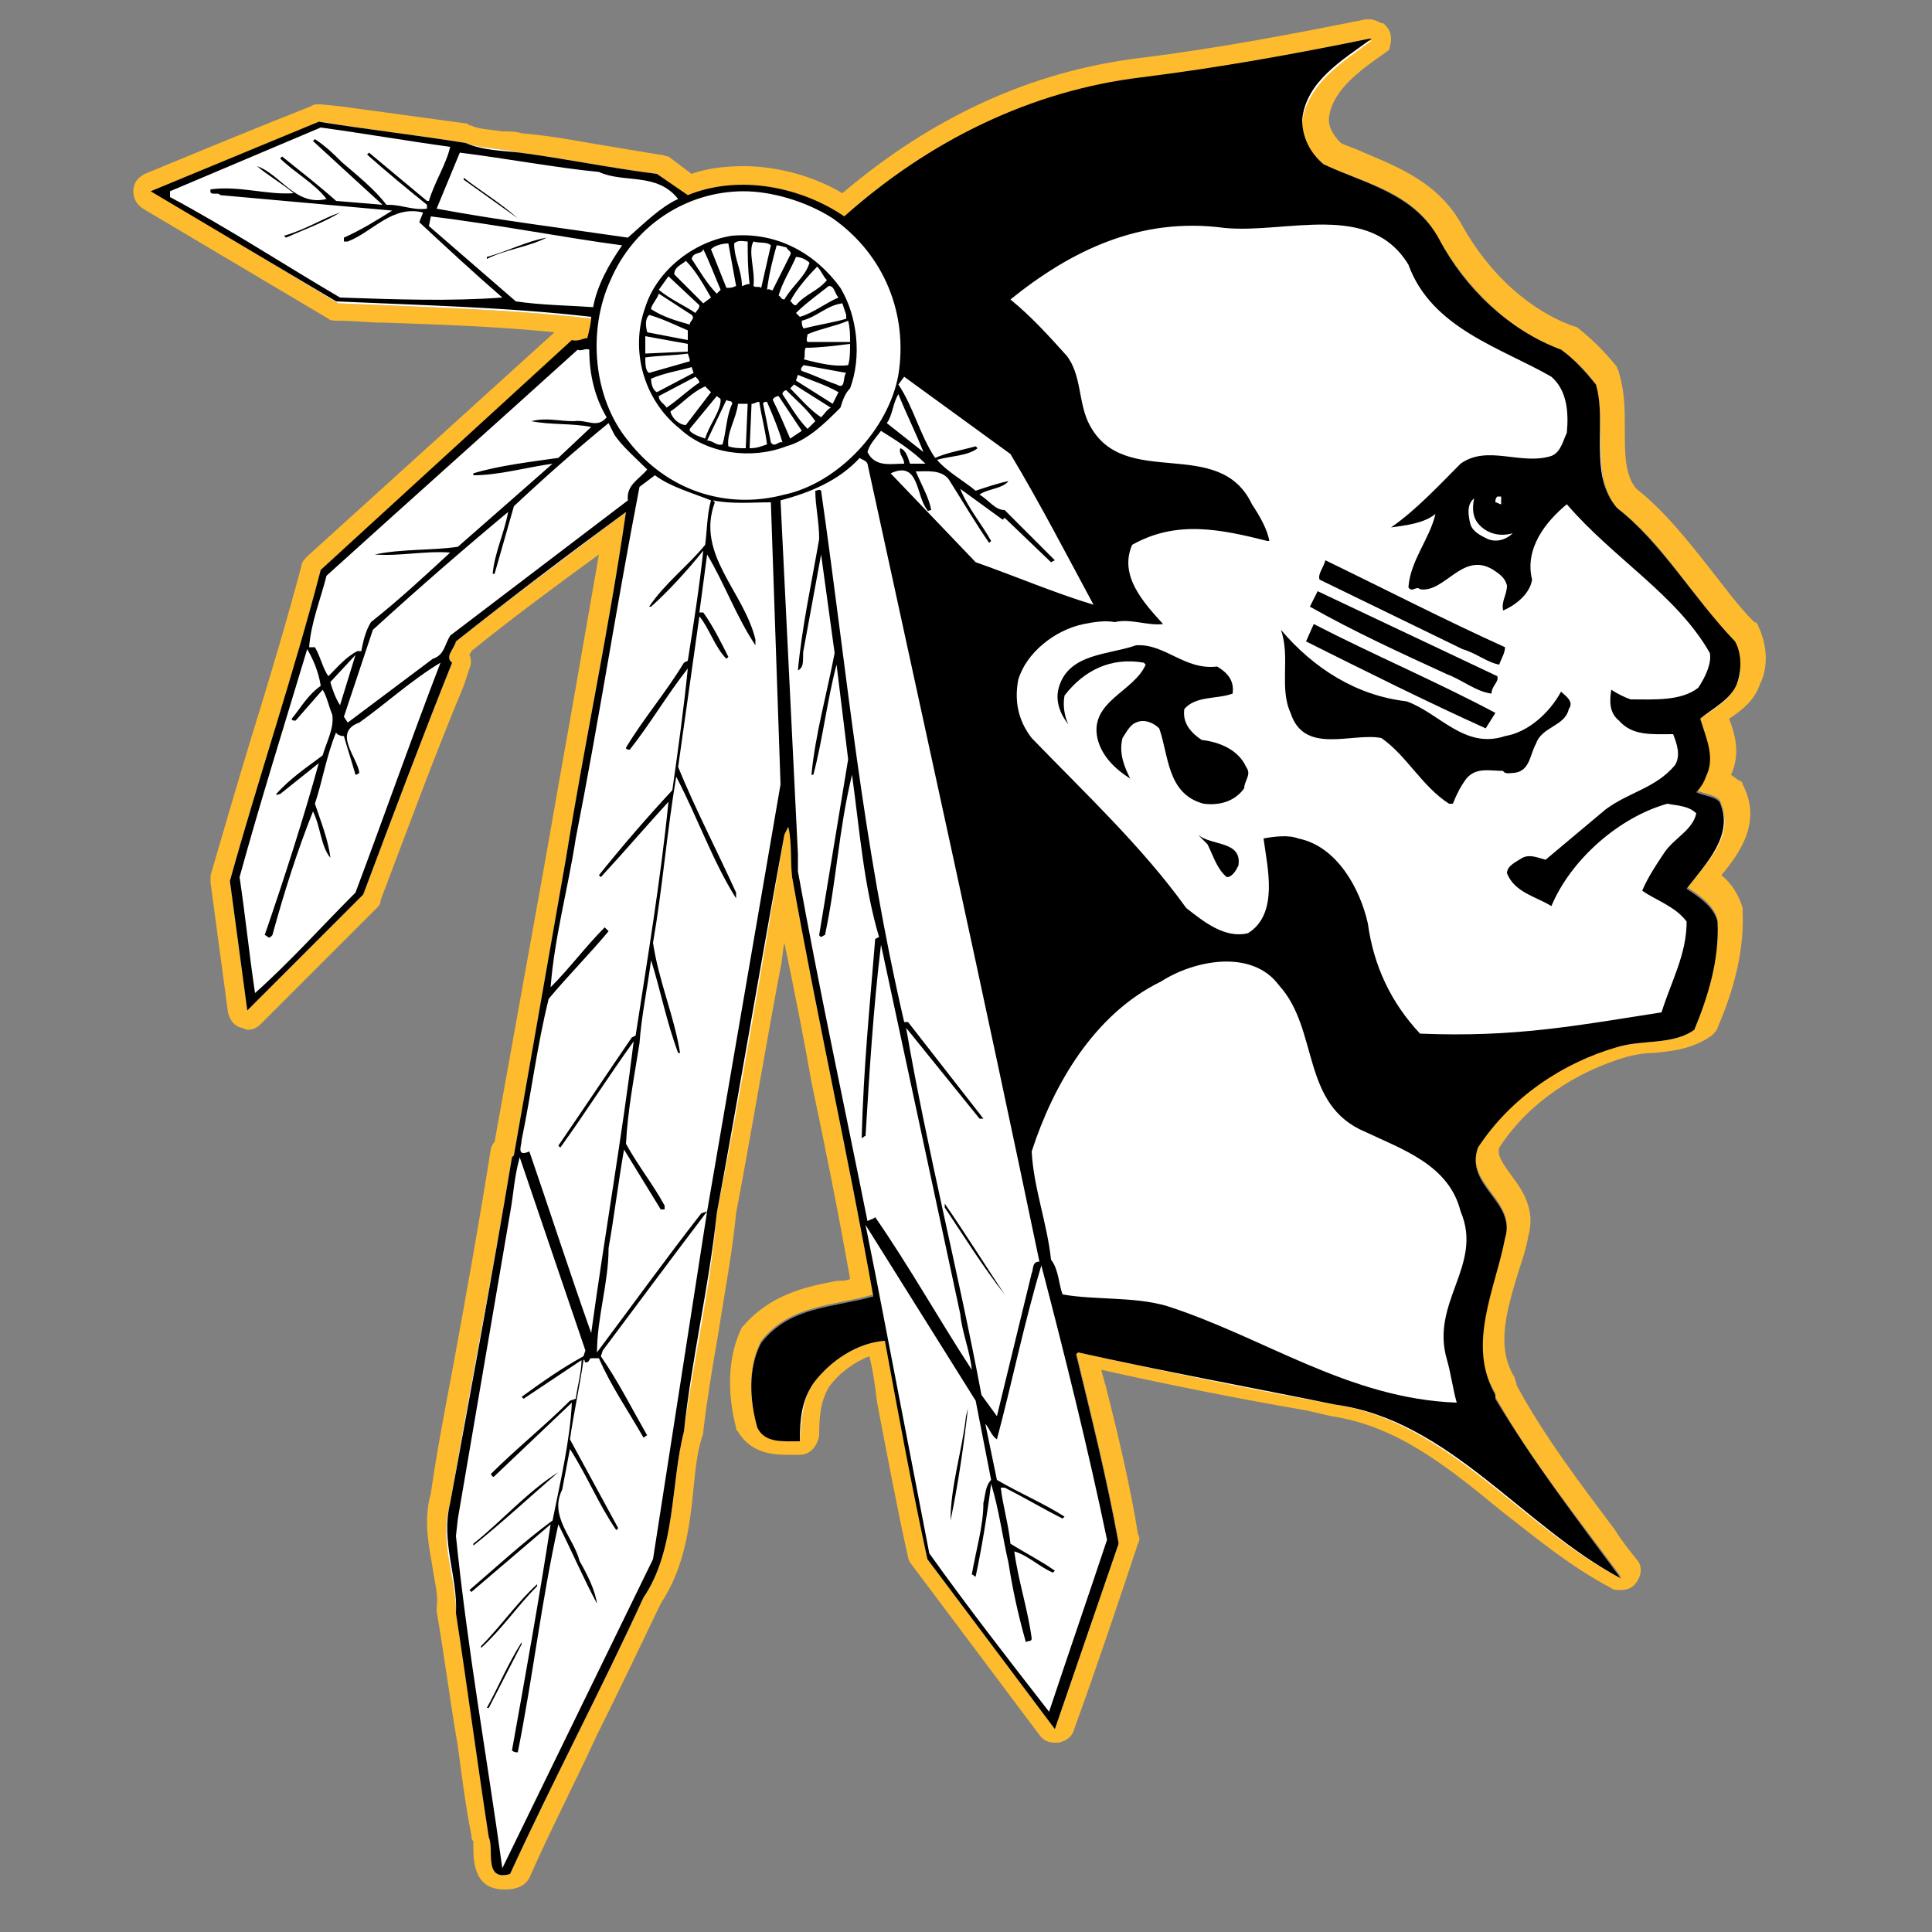 <?xml version="1.0" encoding="utf-8"?>
<!-- Generator: Adobe Illustrator 18.1.1, SVG Export Plug-In . SVG Version: 6.00 Build 0)  -->
<!DOCTYPE svg PUBLIC "-//W3C//DTD SVG 1.1//EN" "http://www.w3.org/Graphics/SVG/1.1/DTD/svg11.dtd">
<svg version="1.1" xmlns="http://www.w3.org/2000/svg" xmlns:xlink="http://www.w3.org/1999/xlink" x="0px" y="0px"
	 viewBox="0 0 100 100" enable-background="new 0 0 100 100" xml:space="preserve">
<rect x="0" y="0" width="100" height="100" fill="#808080" stroke="none"/>
<g id="AREA_3">
	<g>
		<path fill="#FDBB2D" d="M70.9,2L70.9,2c-1.4,1.1-3.3,2.2-3.5,4.2c-0.1,0.9,0.4,1.7,1.1,2.3c2.1,1,4.7,1.4,6,3.9
			c1.4,2.5,3.6,4.7,6.3,5.7c0.7,0.5,1.3,1.1,1.8,1.8c0.6,2-0.3,4.7,1.1,6.4c2.3,1.7,3.9,4.6,6.1,6.9c0.3,0.6,0.4,1.5,0.1,2.1
			c-0.3,0.8-1.2,1.3-1.9,1.8c0.2,0.9,0.8,2,0.3,3c-0.1,0.3-0.4,0.5-0.5,0.8c0.4,0.2,0.9,0.2,1.2,0.5c0.9,1.7-0.7,3.2-1.7,4.5
			c0.6,0.4,1.4,0.9,1.6,1.7c0.1,2-0.5,3.9-1.2,5.6c-1.1,0.8-2.7,0.5-4,0.9c-2.9,0.8-5.5,2.6-7.2,5.2c-0.7,2,2,2.8,1.4,4.7
			c-0.5,2.5-2.1,5.5-0.5,8.1v0.2c1.8,3.2,4.2,6.2,6.5,9.3c-5.1-2.6-8.9-8.1-14.8-9c-4.4-0.8-8.8-1.7-13.3-2.7l-0.1,0.1
			c0.8,3.3,1.6,6.5,2.2,9.8c-1.1,3.2-2.2,6.4-3.3,9.6l-6.6-8.8c-0.8-3.8-1.5-7.6-2.2-11.3c-1.4,0.1-2.8,1-3.7,2.2
			c-0.6,0.9-0.6,1.9-0.7,3c-0.2,0-0.3,0-0.5,0c-0.7,0-1.3-0.1-1.7-0.7c-0.4-1.4-0.5-3.1,0.2-4.4c1.5-1.9,3.8-1.8,5.8-2.4
			c-1.3-7.3-2.9-14.4-4.2-21.7c-0.1-0.8,0-1.8-0.2-2.6l-0.2,0.4c-1.1,6.4-2.2,13.1-3.5,19.6c-0.3,3.8-1.2,7.5-1.7,11.3
			c-0.7,2.7-0.4,6.1-2.1,8.6c-2.2,4.8-4.7,9.5-6.9,14.3C26.2,97,26.1,97,26,97c-0.9,0-0.4-1.4-0.7-1.9c-0.6-3.9-1.1-7.8-1.7-11.6
			c0-1.9-0.9-3.7-0.3-5.7c1-5.9,2.2-11.9,3.2-17.9l0.1-0.1l2.7-15.4c1-6.2,2.2-11.7,3.1-17.9c-2.9,2.2-5.9,4.4-8.8,6.7
			c-0.1,0.4-0.6,0.8-0.2,1.1c-1.6,4-3.1,8-4.6,12l-6,6l-0.9-6.7c1.5-5.4,3.3-10.6,4.7-16.1l13.1-11.8c0,0,0.1,0,0.1,0
			c0.2,0,0.4-0.1,0.7-0.1c0-0.3,0.1-0.7,0.2-1.1c-4.3-0.5-8.8-0.6-13.2-0.8L7.9,9.9c2.9-1.2,5.8-2.4,8.7-3.6C19,6.7,21.6,7,24.1,7.4
			c0.8,0.3,2,0.3,2.8,0.5C29.2,8.2,31.6,8.7,34,9l1.6,1.2c0.9-0.4,1.9-0.5,2.8-0.5c1.9,0,3.8,0.6,5.2,1.6c4.4-4,9.6-6.5,15.4-7.2
			C63.1,3.5,67,2.8,70.9,2 M70.9,1c-0.1,0-0.1,0-0.2,0C67.2,1.7,63.1,2.5,59,3c-5.7,0.7-10.8,3.1-15.4,7c-1.5-0.9-3.4-1.4-5.1-1.4
			c-0.9,0-1.9,0.1-2.7,0.4l-1.2-0.9C34.5,8.1,34.3,8,34.1,8c-1.2-0.2-2.4-0.4-3.6-0.6C29.4,7.2,28.2,7,27,6.9
			c-0.3-0.1-0.6-0.1-1-0.1c-0.6-0.1-1.2-0.1-1.6-0.3c-0.1,0-0.1,0-0.2-0.1c-2.2-0.3-4.4-0.6-6.6-0.9l-1-0.1c0,0-0.1,0-0.1,0
			c-0.1,0-0.3,0-0.4,0.1C13.3,6.6,10.4,7.8,7.5,9L7.5,9C7.1,9.2,6.9,9.5,6.9,9.9c0,0.4,0.2,0.7,0.5,0.9l9.6,5.7
			c0.1,0.1,0.3,0.1,0.5,0.1c0.8,0,1.6,0.1,2.4,0.1c2.9,0.1,5.9,0.2,8.8,0.5L15.9,28.8c-0.1,0.1-0.3,0.3-0.3,0.5
			c-0.8,3-1.7,6-2.6,8.9c-0.7,2.3-1.4,4.7-2.1,7.1c0,0.1,0,0.3,0,0.4l0.9,6.7c0.1,0.4,0.3,0.7,0.7,0.8c0.1,0,0.2,0.1,0.3,0.1
			c0.3,0,0.5-0.1,0.7-0.3l6-6c0.1-0.1,0.2-0.2,0.2-0.4c1.4-3.7,2.8-7.5,4.3-11.1l0.3-0.9c0.1-0.2,0.1-0.5,0-0.7
			c0-0.1,0.1-0.1,0.1-0.2c2.1-1.7,4.4-3.4,6.6-5c-0.5,2.9-1,5.7-1.5,8.6c-0.4,2.2-0.8,4.5-1.2,6.8l-2.7,15c-0.1,0.1-0.2,0.3-0.2,0.4
			c-0.6,3.8-1.3,7.7-2,11.5c-0.4,2.1-0.8,4.2-1.1,6.3c-0.4,1.4-0.1,2.7,0.1,3.9c0.1,0.7,0.3,1.4,0.2,2c0,0.1,0,0.1,0,0.2
			c0.4,2.3,0.7,4.7,1.1,7c0.2,1.5,0.4,3.1,0.7,4.6c0,0.1,0,0.2,0.1,0.3c0,0.1,0,0.3,0,0.4c0,1.4,0.5,2.1,1.6,2.1
			c0.2,0,0.4,0,0.7-0.1c0.3-0.1,0.5-0.3,0.6-0.5c1.1-2.5,2.4-5,3.5-7.4c1.1-2.2,2.2-4.5,3.3-6.8c1.2-1.8,1.5-3.9,1.7-6
			c0.1-1,0.2-2,0.5-2.8c0,0,0-0.1,0-0.1c0.2-1.7,0.5-3.5,0.8-5.2c0.3-2,0.7-4,0.9-6.1c0.8-4.2,1.5-8.5,2.3-12.7
			c0.1-0.4,0.1-0.9,0.2-1.3c0.5,2.4,1,4.9,1.4,7.2c0.7,3.3,1.4,6.8,2,10.2c-0.2,0.1-0.5,0.1-0.7,0.1c-1.6,0.3-3.4,0.7-4.8,2.3
			c0,0-0.1,0.1-0.1,0.1c-0.7,1.4-0.8,3.3-0.3,5.2c0,0.1,0,0.1,0.1,0.2c0.7,1.2,2,1.2,2.6,1.2c0.2,0,0.3,0,0.5,0l0.1,0
			c0.5,0,0.9-0.4,1-1c0-1.1,0.1-1.8,0.5-2.5c0.5-0.7,1.3-1.3,2.1-1.6c0.2,0.8,0.3,1.6,0.4,2.4c0.5,2.6,1,5.3,1.6,8
			c0,0.1,0.1,0.3,0.2,0.4l6.6,8.8c0.2,0.3,0.5,0.4,0.8,0.4c0.1,0,0.1,0,0.2,0c0.4-0.1,0.7-0.3,0.8-0.7c1.2-3.3,2.3-6.6,3.3-9.6
			c0.1-0.2,0.1-0.3,0-0.5c-0.4-2.5-1-5-1.6-7.4c-0.1-0.4-0.2-0.7-0.3-1.1c3.6,0.8,7.1,1.5,10.6,2.1l1.3,0.3c0,0,0,0,0,0
			c3.4,0.5,6,2.6,8.8,4.9c1.8,1.4,3.6,2.9,5.7,4c0.1,0.1,0.3,0.1,0.5,0.1c0.3,0,0.6-0.1,0.8-0.4c0.3-0.4,0.3-0.9,0-1.2
			c-0.4-0.5-0.8-1-1.1-1.5c-1.8-2.4-3.7-4.9-5.1-7.5c0-0.1-0.1-0.3-0.1-0.4c-1-1.6-0.4-3.5,0.2-5.5c0.2-0.6,0.4-1.2,0.5-1.8
			c0.4-1.4-0.3-2.4-0.9-3.2c-0.5-0.7-0.7-1-0.6-1.4c1.5-2.3,3.9-3.9,6.6-4.7c0.4-0.1,0.9-0.2,1.4-0.2c1-0.1,2-0.2,3-0.9
			c0.1-0.1,0.3-0.3,0.3-0.4c0.6-1.4,1.4-3.6,1.3-6c0-0.1,0-0.1,0-0.2c-0.2-0.7-0.6-1.3-1.1-1.7c1-1.2,2.1-2.8,1.1-4.7
			c0-0.1-0.1-0.2-0.2-0.2c-0.1-0.1-0.3-0.2-0.4-0.3c0.5-1.1,0.2-2.1-0.1-2.9c0.6-0.4,1.3-0.9,1.6-1.8c0.5-1,0.3-2.2-0.1-3
			c0-0.1-0.1-0.2-0.2-0.2c-0.9-0.9-1.6-1.9-2.4-2.9c-1.1-1.4-2.3-2.9-3.7-4c-0.6-0.7-0.6-1.8-0.6-3.1c0-1,0-1.9-0.3-2.9
			c0-0.1-0.1-0.2-0.1-0.3c-0.4-0.5-1.1-1.3-2-2c-0.1-0.1-0.2-0.1-0.2-0.1c-2.3-0.8-4.4-2.7-5.8-5.2c-1.2-2.2-3.2-3-5.1-3.8
			c-0.4-0.2-0.8-0.3-1.2-0.5c-0.4-0.4-0.7-0.9-0.6-1.4c0.2-1.3,1.5-2.3,2.8-3.2l0.4-0.3C71.8,2.7,72,2.4,72,2s-0.2-0.6-0.4-0.8
			l-0.1,0C71.3,1.1,71.1,1,70.9,1L70.9,1z"/>
	</g>
</g>
<g id="AREA_2">
	<path fill="#FFFFFF" d="M71,2.1c-1.5,1.1-3.3,2.2-3.6,4.2c-0.1,0.9,0.4,1.7,1.1,2.3c2.1,1,4.7,1.4,6,3.9c1.4,2.5,3.6,4.7,6.3,5.7
		c0.7,0.5,1.3,1.1,1.8,1.8c0.6,2-0.3,4.7,1.1,6.4c2.3,1.7,3.9,4.6,6.1,6.9c0.3,0.6,0.4,1.5,0.1,2.1c-0.3,0.8-1.2,1.3-1.9,1.8
		c0.2,0.9,0.8,2,0.3,3c-0.1,0.3-0.4,0.5-0.5,0.8c0.4,0.2,0.9,0.2,1.2,0.5c0.9,1.7-0.7,3.2-1.7,4.5c0.6,0.4,1.4,0.9,1.6,1.7
		c0.1,2-0.5,3.9-1.2,5.6c-1.1,0.8-2.7,0.5-4,0.9c-2.9,0.8-5.5,2.6-7.2,5.2c-0.7,2,2,2.8,1.4,4.7c-0.5,2.5-2.1,5.5-0.5,8.1v0.2
		c1.8,3.2,4.2,6.2,6.5,9.3c-5.1-2.6-8.9-8.1-14.8-9c-4.4-0.8-8.8-1.7-13.3-2.7l-0.1,0.1c0.8,3.3,1.6,6.5,2.2,9.8
		c-1.1,3.2-2.2,6.4-3.3,9.6l-6.6-8.8c-0.8-3.8-1.5-7.6-2.2-11.3c-1.4,0.1-2.8,1-3.7,2.2c-0.6,0.9-0.6,1.9-0.7,3
		c-0.8,0-1.7,0.1-2.2-0.7c-0.4-1.4-0.5-3.1,0.2-4.4c1.5-1.9,3.8-1.8,5.8-2.4c-1.3-7.3-2.9-14.4-4.2-21.7c-0.1-0.8,0-1.8-0.2-2.6
		l-0.2,0.4c-1.1,6.4-2.2,13.1-3.5,19.6c-0.3,3.8-1.2,7.5-1.7,11.3c-0.7,2.7-0.4,6.1-2.1,8.6c-2.2,4.8-4.7,9.5-6.9,14.3
		c-1.4,0.4-0.7-1.2-1.1-1.9c-0.6-3.9-1.1-7.8-1.7-11.6c0-1.9-0.9-3.7-0.3-5.7c1-5.9,2.2-11.9,3.2-17.9l0.1-0.1l2.7-15.4
		c1-6.2,2.2-11.7,3.1-17.9c-2.9,2.2-5.9,4.4-8.8,6.7c-0.1,0.4-0.6,0.8-0.2,1.1c-1.6,4-3.1,8-4.6,12l-6,6l-0.9-6.7
		c1.5-5.4,3.3-10.6,4.7-16.1l13.1-11.8c0.2,0,0.5-0.1,0.8-0.1c0-0.3,0.1-0.7,0.2-1.1c-4.3-0.5-8.8-0.6-13.2-0.8L7.9,9.9
		c2.9-1.2,5.8-2.4,8.7-3.6C19,6.7,21.6,7,24.1,7.4c0.8,0.3,2,0.3,2.8,0.5C29.2,8.2,31.6,8.7,34,9l1.6,1.2c2.6-1.1,5.8-0.4,8.1,1.1
		c4.4-4,9.6-6.5,15.4-7.2C63.1,3.5,67,2.8,71,2.1L71,2.1z"/>
</g>
<g id="AREA_1">
	<g>
		<g>
			<path d="M26.8,11.3L26.8,11.3L24,9.3V9.2C24.9,9.9,25.9,10.5,26.8,11.3z"/>
			<path d="M17.6,11c-0.8,0.5-1.9,0.9-2.8,1.3l-0.1-0.1C15.8,11.9,16.7,11.3,17.6,11z"/>
			<path d="M28.3,12.3c-1,0.5-2.1,0.6-3.1,1.1v-0.1C26.3,13,27.2,12.5,28.3,12.3z"/>
			<path d="M43.5,14.9c-1.3-1.8-3.3-2.9-5.6-2.7c-2,0.3-3.9,1.8-4.5,3.7c-0.8,2.2-0.1,4.8,1.8,6.3c1.4,1.3,3.7,1.6,5.5,0.9
				c1.1-0.3,2-1.2,2.8-2c0.1-0.3,0.2-0.7,0.5-1C44.6,18.5,44.4,16.4,43.5,14.9z M44,17.7l-2.2,0c-0.1-0.1,0-0.3,0-0.4
				c0.7-0.3,1.4-0.4,2.1-0.7C44,17,44,17.3,44,17.7z M43.6,15.7l0.2,0.6v0.2c-0.7,0.2-1.4,0.3-2.2,0.5c-0.1-0.1-0.1-0.3-0.1-0.4
				C42.3,16.4,42.8,15.8,43.6,15.7z M43.4,15.4c-0.7,0.3-1.3,0.8-2,1l-0.2-0.2c0.5-0.5,1.2-1,1.7-1.4C43.2,14.8,43.2,15.2,43.4,15.4
				z M42.8,14.5c-0.5,0.6-1.1,0.7-1.6,1.3c-0.2,0-0.2-0.2-0.3-0.2c0.3-0.6,0.9-1.3,1.4-1.8C42.5,14,42.6,14.3,42.8,14.5z M41.9,13.6
				c-0.2,0.7-0.9,1.2-1.3,1.9c-0.2,0-0.2-0.2-0.3-0.2c0.2-0.7,0.6-1.3,0.9-2C41.4,13.3,41.7,13.4,41.9,13.6z M40.7,12.8
				c0.1,0.2,0.3,0.2,0.2,0.4L40,15c0,0.1-0.2-0.1-0.3,0c0.1-0.8,0.3-1.6,0.5-2.3C40.4,12.7,40.6,12.8,40.7,12.8z M39,12.5
				c0.3,0.1,0.7,0,0.9,0.2l-0.5,2.2c-0.1-0.1-0.3,0-0.4-0.1C39.1,14,38.7,13,39,12.5z M37.7,12.6l0.4,2.2c-0.2,0.1-0.3,0.1-0.5,0.1
				l-0.8-2C37,12.7,37.4,12.6,37.7,12.6z M36.4,12.9c0.3,0.6,0.6,1.4,0.9,2.1l-0.2,0.2c-0.5-0.5-0.9-1.2-1.3-1.8
				C35.9,13,36.3,13.2,36.4,12.9z M35.5,13.5c0.5,0.5,0.9,1.2,1.3,1.9l-0.4,0.3l-1.5-1.5C34.9,13.8,35.3,13.7,35.5,13.5z M34.6,14.3
				l1.6,1.5c0,0.2-0.1,0.2-0.2,0.4c-0.6-0.4-1.3-0.7-1.9-1.2L34.6,14.3z M34.1,15.2l1.7,1.1c0.2,0.2-0.1,0.3-0.1,0.5
				c-0.7-0.2-1.4-0.4-2-0.8C33.7,15.8,34,15.5,34.1,15.2z M33.6,16.3c0.7,0.2,1.3,0.5,2,0.8v0.5l-2.1-0.4
				C33.4,16.8,33.4,16.5,33.6,16.3z M33.4,17.4l2.2,0.4v0.4l-2.2,0.1V17.4z M33.4,18.5c0.7-0.1,1.5-0.1,2.2-0.2l0.1,0.3v0.1
				l-2.1,0.6C33.4,19.2,33.4,18.8,33.4,18.5z M33.7,19.6c0.7-0.3,1.4-0.4,2.1-0.6l0.1,0.3l-1.9,1C33.8,20.2,33.7,19.9,33.7,19.6z
				 M34.1,20.5l1.9-1c0.1,0.1,0.2,0.2,0.2,0.3c-0.6,0.4-1.1,0.9-1.7,1.3C34.4,20.9,34.1,20.8,34.1,20.5z M34.7,21.3
				c0.6-0.4,1.1-1,1.8-1.3l0.3,0.3l-1.3,1.7C35.2,22,34.8,21.7,34.7,21.3z M35.7,22.3v-0.1l1.4-1.7c0.1,0.1,0.2,0.1,0.2,0.2
				c0,0.6-0.6,1.3-0.8,2C36.2,22.6,35.9,22.5,35.7,22.3z M36.6,22.8l1-2.1c0.1,0.1,0.3,0,0.3,0.2c-0.3,0.6-0.3,1.4-0.5,2.1
				C37.1,23.1,36.9,22.8,36.6,22.8z M38.6,23.2c-0.3,0-0.6,0-0.9-0.1c-0.1-0.7,0.4-1.4,0.5-2.2h0.5L38.6,23.2z M38.4,14.8
				c0-0.8-0.4-1.4-0.4-2.2c0.2-0.2,0.5-0.1,0.7-0.1c0,0.7,0,1.4,0.1,2.2C38.6,14.7,38.5,14.8,38.4,14.8z M38.8,23.2l0.1-2.3
				c0.2,0,0.2-0.1,0.4-0.1c0.1,0.7,0.3,1.4,0.4,2.2C39.4,23.1,39.2,23.2,38.8,23.2z M39.9,22.9l-0.4-2c0-0.1,0.1-0.1,0.2-0.1
				c0.3,0.7,0.6,1.4,0.8,2.1C40.3,22.8,40.1,23.2,39.9,22.9z M40.9,22.7c-0.3-0.7-0.6-1.4-0.9-2c0-0.1,0.2-0.2,0.3-0.2l1.2,1.8
				L40.9,22.7z M41.8,22.2c-0.5-0.5-0.9-1.2-1.3-1.8c0-0.1,0.1-0.2,0.2-0.2c0.5,0.5,1.1,1,1.5,1.6L41.8,22.2z M42.5,21.6
				c-0.6-0.4-1.1-1-1.6-1.5l0.2-0.2l1.9,1.2C42.8,21.2,42.7,21.4,42.5,21.6z M43.1,20.9l-1.9-1.2l0.1-0.3c0.7,0.3,1.4,0.5,2.1,0.9
				L43.1,20.9z M43.3,19.9c-0.6-0.2-1.2-0.5-1.8-0.7c-0.1-0.1,0-0.2,0.1-0.3l2.2,0.4C43.6,19.5,43.8,20.2,43.3,19.9z M41.6,18.6
				c0.1-0.1,0-0.4,0.1-0.6c0.7,0,1.5-0.1,2.3-0.2c0,0.3,0,0.8-0.1,1.1C43.2,19,42.4,18.8,41.6,18.6z"/>
			<path d="M77.9,33.5c0,0.3-0.2,0.6-0.3,0.9c-0.6-0.1-1.2-0.6-1.9-0.8l-7.4-3.6c-0.1-0.3,0.2-0.6,0.3-1
				C71.7,30.5,74.8,32.1,77.9,33.5z"/>
			<path d="M77.5,35c0.1,0.3-0.3,0.5-0.3,0.9c-0.8-0.1-1.5-0.7-2.3-1c-2.4-1.1-4.8-2.2-7.1-3.5l0.4-0.8L77.5,35z"/>
			<path d="M77.4,36.9l-0.5,0.8c-3.1-1.4-6.3-3-9.3-4.5l0.4-0.9C71.1,33.9,74.4,35.3,77.4,36.9z"/>
			<path d="M72.8,36.3c1.7,0.6,3,2.5,5.1,1.8c1.2-0.2,2.3-1.2,2.9-2.3c0.2,0.2,0.7,0.5,0.4,0.9c-0.2,0.9-1.4,0.9-1.7,1.8
				c-0.3,0.5-0.3,1.4-1.1,1.5c-0.2,0-0.5,0.1-0.6-0.1c-0.7,0-1.4-0.2-1.9,0.4c-0.3,0.4-0.5,0.8-0.7,1.3H75c-1.4-0.9-2.2-2.5-3.5-3.4
				c-1.5-0.3-4,0.9-4.7-1.3c-0.6-1.3,0-2.9-0.5-4.3C68,34.6,70.2,36,72.8,36.3z"/>
			<path d="M63,34.5c0.5,0.3,0.9,0.7,0.8,1.4c-0.8,0.3-1.9,0.1-2.5,0.8c-0.1,0.7,0.3,1.2,0.9,1.6c0.9,0.1,1.9,0.5,2.3,1.4
				c0.3,0.4-0.1,0.7-0.1,1.1c-0.5,0.7-1.3,0.9-2.1,0.8c-1.9-0.5-1.8-2.5-2.3-3.9c-0.3-0.3-0.8-0.5-1.2-0.3c-0.3,0.1-0.5,0.5-0.7,0.8
				c-0.2,0.8,0.1,1.5,0.4,2.1c-0.8-0.5-1.5-1.2-1.7-2.1c-0.4-1.9,1.9-2.4,2.5-3.8l-0.1-0.1c-1.7-0.3-3.1,0.4-4.1,1.7
				c-0.1,0.5,0,1.1,0.2,1.5c-0.4-0.5-0.7-1.2-0.5-1.9c0.5-1.8,2.6-1.7,4-2.2C60.3,33.3,61.3,34.7,63,34.5z"/>
			<path d="M64.1,44.8c-0.1,0.2-0.3,0.6-0.6,0.6c-0.5-0.4-0.7-1.1-1-1.7l-0.5-0.5C62.7,43.8,64.3,43.5,64.1,44.8z"/>
			<path d="M52,67c-1.1-1.4-2.1-3-3.1-4.5v-0.2C50,63.9,51,65.5,52,67z"/>
			<path d="M49.2,78.7L49.2,78.7c0-1.8,0.6-3.6,0.8-5.4l0.1-0.4C49.9,74.7,49.6,76.8,49.2,78.7z"/>
			<path d="M28.9,76.2c-1.5,1.3-2.9,2.6-4.4,3.8l0-0.1C25.9,78.8,27.3,77.2,28.9,76.2L28.9,76.2z"/>
			<path d="M27.8,82.1c-1,1-1.8,2.2-2.9,3.2v-0.1c1-1,1.9-2.3,2.9-3.2V82.1z"/>
			<path d="M25.3,88.4h-0.1c0.6-1.1,1.1-2.3,1.8-3.4l0,0.1L25.3,88.4z"/>
		</g>
		<path d="M89.8,33.2c-2.2-2.3-3.8-5.1-6.1-6.9c-1.5-1.7-0.5-4.4-1.1-6.4c-0.5-0.6-1.1-1.3-1.8-1.8c-2.7-1-5-3.2-6.3-5.7
			c-1.3-2.4-3.9-2.9-6-3.9c-0.7-0.6-1.1-1.4-1.1-2.3c0.2-2,2.1-3.1,3.6-4.2l-0.1,0C67,2.8,63.1,3.5,59.1,4c-5.8,0.7-11,3.3-15.4,7.2
			c-2.2-1.5-5.4-2.2-8.1-1.1L34,9c-2.4-0.3-4.8-0.8-7.1-1.1c-0.8-0.1-1.9-0.1-2.8-0.5C21.6,7,19,6.7,16.5,6.3
			c-2.9,1.2-5.8,2.4-8.7,3.6l9.6,5.7c4.4,0.2,8.9,0.3,13.2,0.8c0,0.3-0.1,0.7-0.2,1.1c-0.2,0-0.5,0.2-0.8,0.1L16.6,29.5
			c-1.4,5.4-3.2,10.7-4.7,16.1l0.9,6.7l6-6c1.5-4,3-8,4.6-12c-0.4-0.3,0.1-0.7,0.2-1.1c2.9-2.3,5.8-4.5,8.8-6.7
			c-0.9,6.2-2.1,11.7-3.1,17.9l-2.7,15.4l-0.1,0.1c-1,6-2.1,11.9-3.2,17.9c-0.5,2,0.4,3.8,0.3,5.7c0.6,3.9,1.1,7.7,1.7,11.6
			c0.3,0.6-0.3,2.3,1.1,1.9c2.2-4.8,4.7-9.5,6.9-14.3c1.7-2.5,1.4-5.9,2.1-8.6c0.4-3.8,1.3-7.5,1.7-11.3c1.2-6.5,2.3-13.1,3.5-19.6
			l0.2-0.4c0.2,0.8,0.1,1.8,0.2,2.6c1.3,7.3,2.9,14.4,4.2,21.7c-2.1,0.6-4.3,0.5-5.8,2.4c-0.7,1.3-0.6,3-0.2,4.4
			c0.4,0.8,1.3,0.7,2.2,0.7c0-1.2,0.1-2.1,0.7-3c0.9-1.2,2.3-2.1,3.7-2.2c0.7,3.8,1.4,7.6,2.2,11.3l6.6,8.8c1.1-3.2,2.2-6.4,3.3-9.6
			c-0.6-3.3-1.4-6.5-2.2-9.8l0.1-0.1c4.5,1,8.9,1.8,13.3,2.7c5.9,0.8,9.7,6.3,14.8,9c-2.3-3.1-4.6-6.1-6.5-9.3v-0.2
			c-1.5-2.6,0-5.5,0.5-8.1c0.6-1.9-2.1-2.7-1.4-4.7c1.7-2.6,4.4-4.4,7.2-5.2c1.3-0.4,2.9-0.1,4-0.9c0.7-1.7,1.3-3.6,1.2-5.6
			c-0.2-0.8-1-1.3-1.6-1.7c1-1.3,2.5-2.8,1.7-4.5c-0.3-0.3-0.8-0.3-1.2-0.5c0.2-0.2,0.4-0.5,0.5-0.8c0.5-1,0-2-0.3-3
			c0.6-0.5,1.6-1,1.9-1.8C90.2,34.6,90.1,33.7,89.8,33.2z M46.8,19.5l5.5,4c1.5,2.5,2.9,5.2,4.3,7.8c-2-0.6-4.1-1.5-6.1-2.2
			l-4.4-4.6c1.5-0.7,1.3,1.2,1.9,1.9c0,0.1,0.1,0,0.2,0c-0.1-0.6-0.5-1.3-0.8-2c0.6,0,1.3-0.1,1.7,0.4c0.7,1.1,1.4,2.3,2.1,3.3
			l0.1-0.1c-0.5-0.9-1.2-1.7-1.6-2.7l2.2,1.6l0.1-0.1l2.4,2.3l0.2-0.1L52,26.4c-0.5,0-0.8-0.5-1.3-0.8c0.4-0.3,1.2-0.3,1.5-0.7
			c-0.5,0.1-1.1,0.3-1.7,0.5c-0.6-0.5-1.5-1-2-1.6c0.7-0.2,1.6-0.2,2.1-0.6l-0.1-0.1c-0.7,0.2-1.4,0.3-2.1,0.6
			c-0.8-1.2-1.1-2.6-1.9-3.8L46.8,19.5z M47.9,24h-0.8c-0.1-0.3-0.2-0.7-0.5-0.8c-0.1,0.3,0.2,0.5,0.2,0.8c-0.7,0-1.5,0.2-1.9-0.6
			c0.1-0.4,0.4-0.7,0.7-1.1C46.4,22.8,47.2,23.3,47.9,24z M45.9,21.9c0.3-0.4,0.3-1,0.6-1.5c0.4,1,0.9,2,1.3,3L45.9,21.9z M38.5,9.9
			c1.4,0,3.2,0.5,4.6,1.4c2.7,1.9,3.9,5,3.4,8.1c-0.5,2.8-3.1,5.6-5.9,6.2c-3,0.8-6.1-0.2-8.1-2.8c-1.8-2.2-2.1-5.7-0.9-8.3
			C32.8,11.7,35.5,9.9,38.5,9.9z M31,8.9c1.3,0.6,3,0,4.1,1.4c-0.9,0.4-1.8,1.3-2.6,2c-3.4-0.5-6.7-0.9-9.9-1.5l1.2-2.9
			C26.2,8.2,28.9,8.7,31,8.9z M17.6,15.4c-2.9-1.7-5.8-3.6-8.8-5.2V9.9c2.6-1.1,5.2-2.2,7.8-3.3c2.2,0.3,4.5,0.7,6.7,1
			c-0.2,0.9-0.8,1.8-1.1,2.8h-0.1l-3-2.5L19,8c0.9,0.8,2.1,1.8,3.1,2.6v0.2c-0.7,0.1-1.3-0.2-2-0.2h-0.2l0.1,0
			c-0.6-0.8-1.6-1.6-2.3-2.2c-0.4-0.4-0.8-0.8-1.4-1.2l-0.1,0.1c1.2,1.1,2.5,2.3,3.6,3.3l-2.4-0.2c-0.9-0.8-1.8-1.5-2.8-2.3
			l-0.1,0.1c0.7,0.7,1.8,1.3,2.4,2.1c-1.6,0.4-2.4-1.3-3.6-1.7l0,0c0.6,0.5,1.3,0.9,1.9,1.4c-1.4,0.1-2.8-0.4-4.3-0.2
			c-0.1,0.4,0.4,0.1,0.5,0.3l8.9,0.8c-0.8,0.5-1.6,1-2.5,1.4v0.2H18c1.3-0.5,2.3-1.9,3.9-1.5l-0.2,0.5c1.4,1.3,2.8,2.6,4.3,3.9
			C23.3,15.6,20.5,15.5,17.6,15.4z M26.7,15.6l-4.5-3.9l0.1-0.5c3.3,0.4,6.9,1.1,9.9,1.5c-0.7,1-1.3,2.1-1.5,3.2
			C29.3,15.8,28.1,15.8,26.7,15.6z M16.9,29.8c4.2-3.8,8.8-7.9,13-11.7c0.2,0.1,0.4-0.1,0.6,0c0,1.3,0.3,2.5,0.9,3.5
			c-0.5,0.6-1,0.1-1.7,0.2c-0.8,0-1.4-0.2-2.2,0v0c1,0.2,2.1,0.1,3.1,0.3l-1.7,1.6c-1.4,0.2-3.1,0.4-4.4,0.8v0.1
			c1.3,0,2.7-0.4,4.1-0.6c-1.7,1.5-3.3,2.9-4.9,4.3c-1.3,0.2-2.9,0.1-4.3,0.4v0c1.3,0.1,2.6-0.2,3.9-0.1c-1.3,1.2-2.7,2.5-4.1,3.6
			l0,0c-0.3,0.5-0.4,1-0.5,1.5h-0.2C17.9,34,17.4,34.6,17,35c-0.3-0.4-0.4-1-0.7-1.5h-0.3C16.1,32.2,16.6,31,16.9,29.8z M18.4,33.9
			l-0.8,2.6c-0.2-0.3-0.4-0.8-0.5-1.2L18.4,33.9z M18.4,46.2c-1.8,1.8-3.4,3.6-5.2,5.2c-0.3-2-0.5-4-0.8-6c1.1-4,2.3-7.8,3.5-11.8
			c0.3,0.5,0.6,1.2,0.7,1.9c-0.7,0.5-1,1.1-1.5,1.7c0,0.1,0.1,0.1,0.2,0.1l1.4-1.6c0.2,0.3,0.3,0.8,0.5,1.3c0.1,0.7-0.3,1.4-0.5,2.1
			c-0.8,0.6-1.7,1.2-2.4,2c0,0.1,0.1,0,0.2,0l2-1.6c-0.8,2.9-1.8,6-2.8,8.9c0.1,0,0.2,0.2,0.3,0.1l0.1-0.1c0.6-2.2,1.3-4.4,2.1-6.4
			c0.4,0.8,0.4,1.8,0.9,2.4c-0.1-0.9-0.5-1.9-0.8-2.8c0.4-1.2,0.6-2.5,1.1-3.7c0,0.1,0.2,0.2,0.4,0.2c0.2,0.7,0.4,1.3,0.6,2
			c0.1,0,0.2-0.1,0.2-0.1c-0.1-0.8-1.4-2.1,0-2.6c1.4-1,2.7-2.2,4.2-3.1C21.3,38.2,19.9,42.2,18.4,46.2z M23.3,32.9
			c-0.3,0.5-0.3,1-0.9,1.2l-4.4,3.3l-0.2-0.3l1.5-4.5c2.3-2.1,4.6-4.1,7-6.1c-0.2,1.1-0.7,2.1-0.8,3.2h0.1l1-3.5
			c1.6-1.5,3.3-3,4.9-4.3l0.3,0.6c0.4,0.6,1.1,1.2,1.7,1.8c-0.4,0.5-1.1,0.8-1,1.6L23.3,32.9z M27,59c0.5-2.4,0.8-4.9,1.4-7.3
			c1-1.2,2.1-2.3,3.1-3.5L31.3,48c-1,1-1.8,2.1-2.8,3.1c0.2-2.6,0.9-5.1,1.3-7.7c1.2-6.1,2.1-12,3.3-18.2l0.8-0.6
			c0.8,0.6,1.9,0.9,2.9,1.3c-0.2,0.7-0.2,1.5-0.3,2.3c-0.9,1.1-2.1,2-2.9,3.2l0.1,0c0.9-0.8,1.9-1.9,2.7-2.9
			c-0.2,1.9-0.5,3.8-0.8,5.7l-0.2,0.1c-0.9,1.5-2.1,2.9-3,4.4c0,0.1,0.1,0.1,0.2,0.1c1.1-1.4,1.9-2.8,3-4.2c-0.2,2-0.5,4.2-0.8,6.3
			c-1.3,1.4-2.6,2.9-3.8,4.4l0.1,0.1c1.2-1.3,2.4-2.7,3.5-3.9c-0.4,4-1.1,8.2-1.7,12.1l-0.2,0.1c-1.3,1.9-2.5,3.7-3.8,5.6l0.1,0.1
			c1.3-1.8,2.5-3.7,3.8-5.5c-0.6,4.9-1.5,10-2.2,15.1h0c-1.1-3.1-2.1-6.2-3.2-9.4C26.7,59.9,27,59.3,27,59z M33.8,80.7l-7.8,16h0
			c-0.8-5.8-1.8-11.3-2.4-17.2l0.1-0.9l2.7-15.8c0.2-1.1,0.2-1.8,0.5-2.9l3.4,10l-0.1,0.3c-1.1,0.6-2.1,1.3-3.2,2.1l0.1,0.1l3-2
			c0,0.6-0.2,1.3-0.3,2l-0.3,0.1c-1.3,1.3-2.8,2.5-4.1,3.8c0.1,0.1,0.1,0.2,0.2,0.1l4-3.8c-0.1,2-0.6,4.1-1,6.1
			c-1.5,1.1-2.9,2.4-4.3,3.6l0.1,0.1l4.1-3.5c-0.6,3.9-1.3,7.8-2,11.7c0.1,0.1,0.2,0.1,0.3,0.1c0.8-4,1.2-7.7,2.1-11.8
			c0.7,1.4,1.3,2.8,2,4.1h0c-0.1-0.7-0.5-1.5-0.9-2.2c-0.3-1.2-1.6-2.3-0.9-3.7l0.4-2.1c0.9,1.4,1.5,2.9,2.4,4.2l0.1-0.1l-2.5-4.6
			c0.2-1.4,0.5-2.7,0.7-4.1c0.1-0.1,0,0.2,0.2,0.1c0.1,0,0.1-0.2,0.2-0.2H31c0.6,1.4,1.5,2.7,2.3,4.1c0.1,0,0.1-0.1,0.2-0.1
			c-0.8-1.4-1.5-2.8-2.4-4.1l0.1-0.3c1.8-2.4,3.5-4.7,5.4-7.2L33.8,80.7z M36.6,62.7l-0.3,0.1c-1.8,2.3-3.6,4.8-5.4,7.2
			c0-1.8,0.6-3.6,0.6-5.4c0.3-1.7,0.5-3.4,0.8-5.1l1.9,3.1h0.2v-0.2c-0.6-1.1-1.4-2.1-2-3.2c0.1-1.8,0.4-3.3,0.7-5.2
			c0.1-1.4,0.4-2.8,0.6-4.3c0.5,1.6,0.8,3.2,1.4,4.8h0.1c-0.3-1.9-1.1-3.7-1.4-5.7c0.5-2.9,0.7-5.6,1.2-8.6c1.1,2.1,1.9,4.4,3.1,6.3
			v-0.3c-1-2.2-2.1-4.3-3-6.5l1.1-7.8c0.5,0.6,0.8,1.6,1.4,2.2l0.1-0.1c-0.4-0.8-0.8-1.6-1.3-2.3h-0.2l0.4-3
			c0.9,1.5,1.5,3.2,2.5,4.7v-0.3C38.5,30.6,36,28.7,37,26l-0.1-0.1c1,0.2,2,0.1,3,0.1l0.5,14.6L36.6,62.7z M40.4,25.9
			c1.5-0.4,3-1,4.1-2.2c0.1,0.1,0.3,0.1,0.4,0.3c3,13.8,6,27.4,8.9,41.3c-0.4,0-0.3,0.4-0.4,0.6l-1.8,7.4l-0.8-1.1
			c-1.2-6.4-2.8-12.6-3.9-19l3.8,4.7c0.1,0,0.2,0,0.2,0L47,52.9h-0.2c-2.2-9.5-2.9-17.7-4.3-27.5c-0.1-0.1-0.2,0-0.3,0
			c0,0.8,0.2,1.6,0.2,2.5c-0.4,2.3-0.9,4.6-1.1,6.8c0.4-0.2,0.2-0.7,0.3-1.1l0.9-4.9l0.7,5.1c-0.4,2.1-1,4.2-1.2,6.3h0.1
			c0.5-1.9,0.7-3.8,1.2-5.7l0.6,4.9l-1.5,9.1c0.1,0.2,0.2,0,0.3,0c0.6-2.8,0.7-5.4,1.4-8.3c0.4,2.9,0.6,5.7,1.4,8.4l-0.2,0.1
			c-0.3,3.7-0.6,6.6-0.7,10.3c0.1,0,0.1-0.1,0.2-0.1c0.2-3.3,0.4-6.6,0.8-9.9l4.1,19.1c0.1,1,0.5,1.9,0.6,2.9
			c-1.7-2.6-3.2-5.3-5-7.9c-0.1,0.1-0.2,0.1-0.4,0.2c-1.2-6-2.5-12-3.6-18.1v-0.9L40.4,25.9z M57.3,79.7c-1,3-2,5.9-3,8.9
			c-2.1-2.7-4.2-5.4-6.2-8.2l-2.8-14.5l-0.5-2.5l5.7,9.1l0.8,4.1c-0.3,0.3-0.3,0.8-0.4,1.2c0,1.2-0.4,2.5-0.6,3.7
			c0.1,0,0.1,0.1,0.2,0.1c0.3-1.4,0.6-3.2,0.8-4.8c0.4,1.3,0.6,2.8,0.9,4.1c0.2,1.3,0.5,2.7,0.9,4.1c0.1-0.1,0.3,0,0.3-0.2
			c-0.2-1.5-0.7-3-0.9-4.5c0.7,0.2,1.3,0.8,2,1.1l0.1-0.1c-0.7-0.5-1.5-0.9-2.3-1.4c-0.1-1-0.4-2-0.5-2.9H52c1,0.5,2,1.1,3,1.6
			l0.1-0.1c-1.1-0.7-2.3-1.2-3.5-1.9l-0.6-2.9c0.2,0.2,0.3,0.6,0.6,0.8c0.8-3,1.4-6,2.3-9C55.1,70.1,56.3,74.9,57.3,79.7z
			 M74.9,70.4c0.2,0.7,0.3,1.5,0.5,2.2c-5.6-0.2-10-3.4-15-5c-1.7-0.5-3.7-0.3-5.4-0.6c-0.2-0.5-0.2-1.3-0.6-1.8
			c-0.2-1.9-0.9-3.7-1-5.6c1.1-3.4,3.2-7.1,6.7-8.8c1.7-1.1,4.7-1.7,6.1,0.2c2.1,2.3,1.1,6.2,4.5,7.6c1.9,0.9,4.3,1.7,4.9,4.1
			C76.8,65.5,74,67.4,74.9,70.4z M87.9,35.6c-0.9,0.7-2.3,0.6-3.5,0.6c-0.3-0.1-0.7-0.3-1-0.5c-0.1,0.6-0.1,1.2,0.4,1.6
			c0.7,0.8,1.7,0.7,2.8,0.7c0.2,0.5,0.4,1.1,0.1,1.6c-1,1.2-2.4,1.4-3.6,2.3L80,44.5c-0.4-0.1-0.8-0.3-1.2-0.1
			c-0.3,0.2-0.8,0.4-0.8,0.8c0.4,1,1.5,1.2,2.3,1.7c1-2.4,3.5-4.6,6-5.3c0.5,0.1,1.1,0.1,1.5,0.5c-0.2,0.9-1.2,1.3-1.7,2.1
			c-0.4,0.6-0.8,1.2-1.1,1.9c0.7,0.5,1.7,0.8,2.3,1.6c0,1.7-0.8,3.1-1.3,4.7c-4.5,0.7-7.6,1.3-12.5,1.1c-1.5-1.6-2.4-3.5-2.7-5.7
			c-0.4-1.8-1.6-4-3.6-4.4c-0.5-0.2-1.3-0.1-1.8,0c0.2,1.5,0.8,3.9-0.8,4.9c-1.2,0.3-2.3-0.6-3.2-1.3c-2.3-3.2-5.3-6-8-8.8
			c-0.7-0.9-0.9-1.9-0.7-3c0.4-1.4,1.9-2.6,3.4-2.9c0.5-0.1,1.1-0.2,1.6-0.1c0.8-0.2,1.7,0.2,2.5,0.1c-1-1.1-2.3-2.5-1.6-4.1
			c2.3-1.3,4.6-0.8,7-0.2h0.1c-0.1-0.6-0.5-1.3-0.9-1.9c-1.7-3.6-6.6-0.7-8.4-4.1c-0.6-1.1-0.4-2.6-1.2-3.6c-0.9-1-1.8-2-2.9-2.9
			c3.1-2.5,6.7-4.3,11.1-3.7c3.2,0.3,7.5-1.4,9.5,1.9c1.2,3.3,4.8,4.3,7.4,5.8c0.8,0.7,0.9,1.8,0.8,2.9c-0.2,0.4-0.3,1-0.8,1.2
			c-1.6,0.5-3.3-0.6-4.7,0.4c-1.1,1.1-2.3,2.4-3.6,3.3c0.7-0.1,1.7-0.2,2.3-0.7c-0.3,1.3-1.3,2.4-1.4,3.8c0.2,0.3,0.4-0.1,0.6,0.1
			c1.3,0.2,2.2-2,3.8-1c0.3,0.2,0.6,0.4,0.7,0.8c0,0.5-0.3,0.8-0.2,1.3c0.7-0.3,1.4-0.9,1.5-1.6c-0.4-1.6,0.7-3,1.8-3.9
			c2.4,2.8,5.7,4.7,7.4,7.7C88.6,34.3,88.3,35,87.9,35.6z M76.6,27.2c0.4,0.4,1,0.6,1.7,0.4c-0.3,0.3-0.8,0.5-1.3,0.3
			c-0.4-0.2-0.8-0.4-0.9-0.8c-0.1-0.4-0.2-1,0.2-1.3C76.2,26.3,76.2,26.8,76.6,27.2z M77,26.2v-0.2h0L77,26.2L77,26.2z M77.5,25.7
			h0.2v0.4c-0.1,0-0.2-0.1-0.3-0.1C77.4,25.9,77.4,25.8,77.5,25.7z"/>
	</g>
</g>
</svg>
